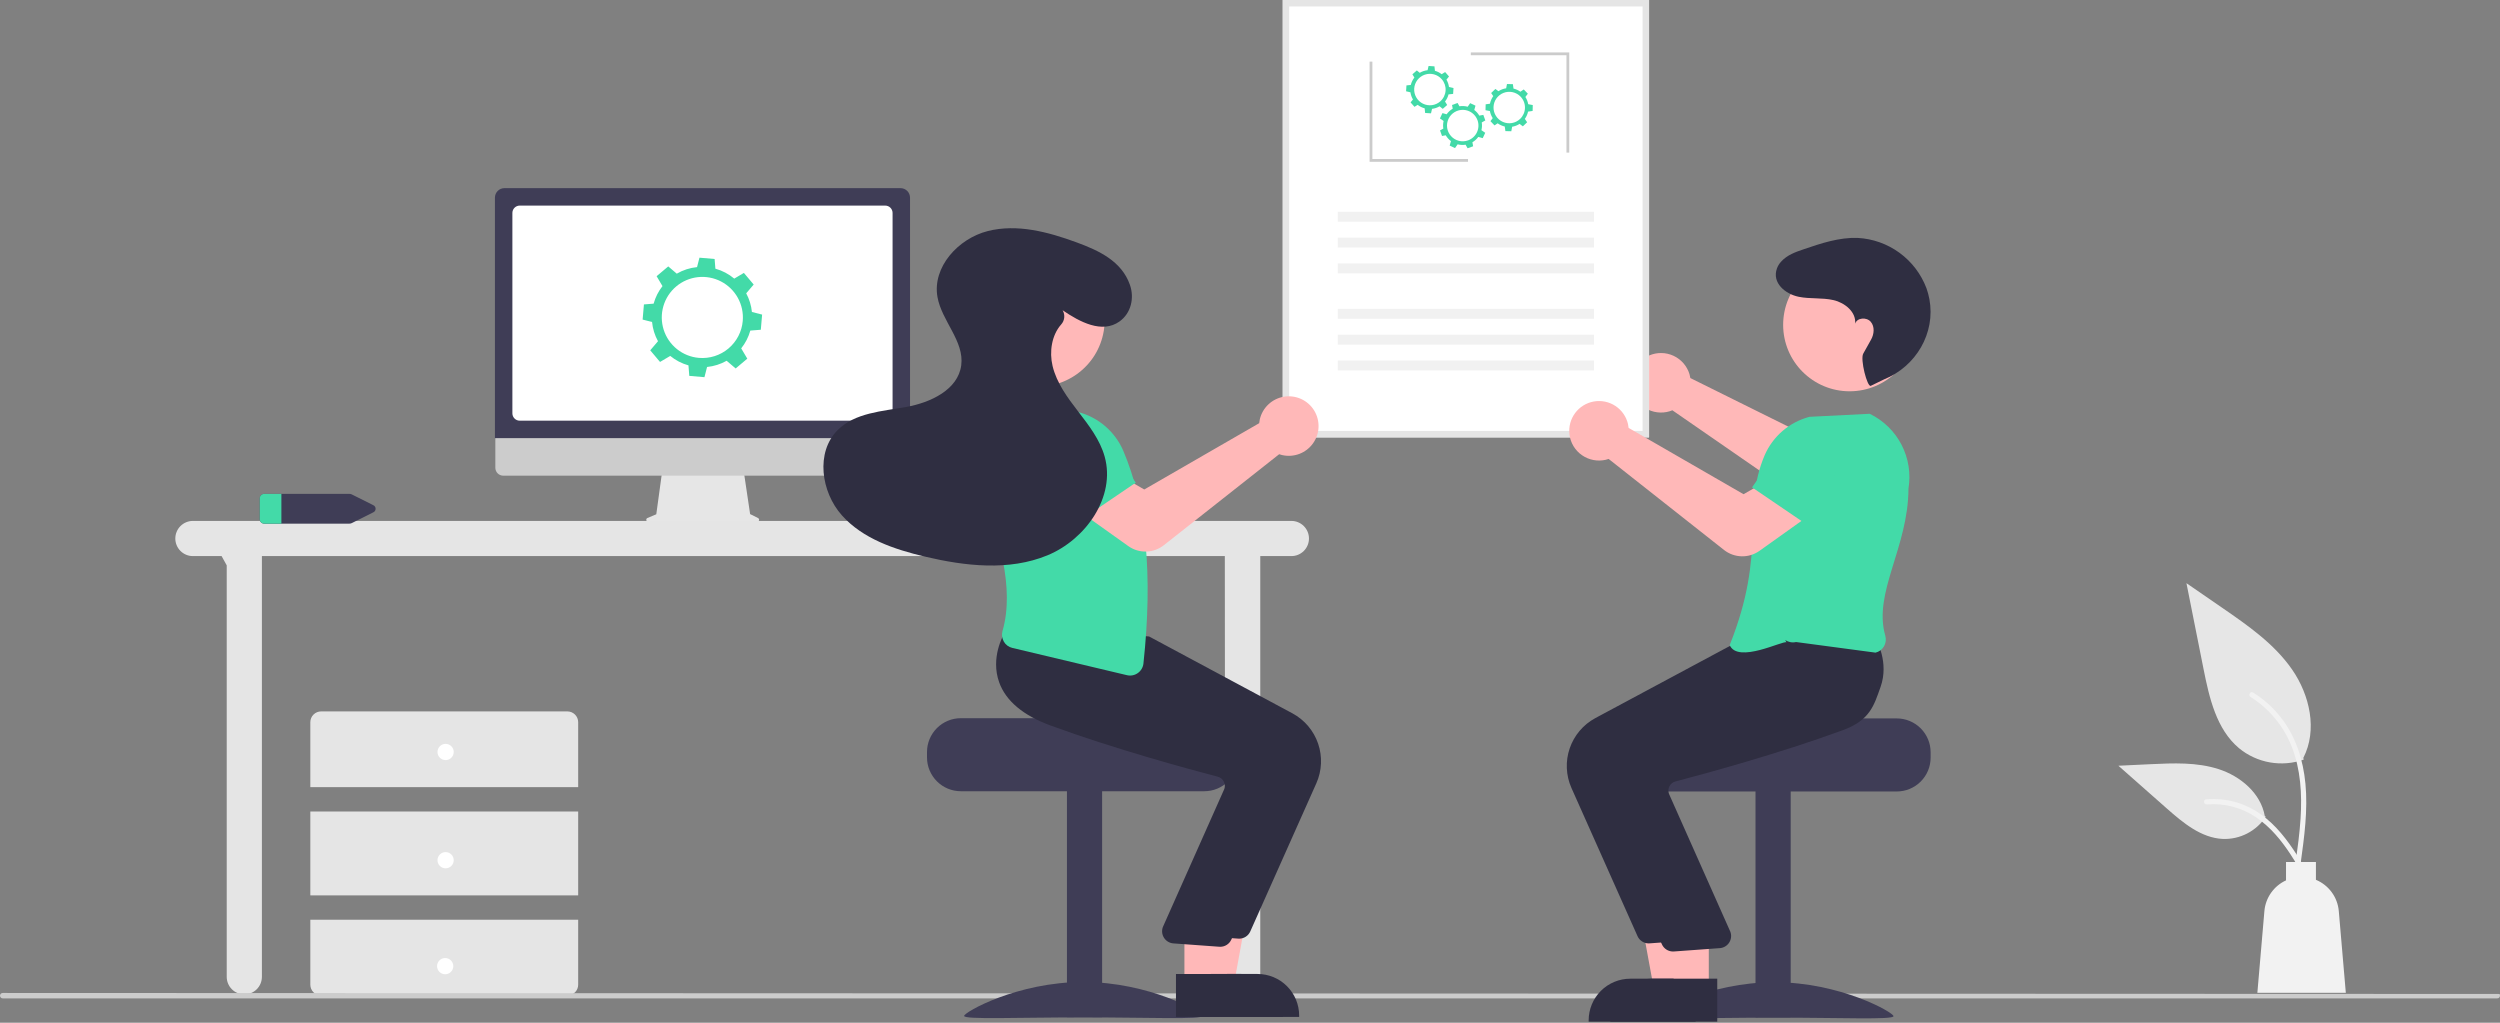 <svg width="924" height="378" viewBox="0 0 924 378" fill="none" xmlns="http://www.w3.org/2000/svg">
<rect x="0" y="0" width="924" height="378" fill="#808080" stroke="none"/>
<g clip-path="url(#clip0_2_57)">
<path d="M609.545 131.379C610.968 130.765 612.505 130.459 614.055 130.48C615.605 130.501 617.133 130.85 618.538 131.502C619.944 132.155 621.196 133.098 622.213 134.268C623.229 135.439 623.986 136.811 624.435 138.294C624.575 138.764 624.682 139.244 624.756 139.729L668.694 161.517L678.862 154.779L691.514 169.344L675.988 181.954C674.121 183.458 671.818 184.321 669.422 184.413C667.026 184.506 664.664 183.823 662.687 182.467L618.107 151.639C617.776 151.779 617.437 151.903 617.092 152.009C615.609 152.458 614.047 152.588 612.509 152.391C610.972 152.194 609.493 151.674 608.17 150.866C606.847 150.058 605.71 148.979 604.833 147.701C603.957 146.422 603.36 144.973 603.082 143.448C603 143.005 602.945 142.558 602.919 142.108C602.796 139.857 603.364 137.623 604.549 135.705C605.733 133.786 607.477 132.277 609.545 131.379Z" fill="#FFB8B8"/>
<path d="M64.796 199.032C64.796 200.756 65.481 202.409 66.7 203.628C67.918 204.847 69.572 205.532 71.296 205.532H81.904L83.796 208.96V361.032C83.796 362.756 84.481 364.409 85.7 365.628C86.918 366.847 88.572 367.532 90.296 367.532C92.02 367.532 93.673 366.847 94.892 365.628C96.111 364.409 96.796 362.756 96.796 361.032V205.532H452.697L452.796 361.032C452.796 362.756 453.48 364.409 454.699 365.628C455.918 366.847 457.572 367.532 459.296 367.532C461.02 367.532 462.673 366.847 463.892 365.628C465.111 364.409 465.796 362.756 465.796 361.032V205.532H477.296C479.02 205.532 480.673 204.847 481.892 203.628C483.111 202.409 483.796 200.756 483.796 199.032C483.796 197.308 483.111 195.655 481.892 194.436C480.673 193.217 479.02 192.532 477.296 192.532H71.296C70.442 192.532 69.597 192.7 68.808 193.027C68.02 193.354 67.303 193.832 66.7 194.436C66.096 195.04 65.617 195.756 65.29 196.545C64.964 197.333 64.796 198.179 64.796 199.032Z" fill="#E5E5E5"/>
<path d="M213.697 290.934V266.934C213.697 265.873 213.275 264.856 212.525 264.106C211.775 263.356 210.758 262.934 209.697 262.934H118.697C117.636 262.934 116.619 263.356 115.868 264.106C115.118 264.856 114.697 265.873 114.697 266.934V290.934H213.697Z" fill="#E5E5E5"/>
<path d="M213.697 299.934H114.697V330.934H213.697V299.934Z" fill="#E5E5E5"/>
<path d="M114.697 339.934V363.934C114.697 364.995 115.118 366.012 115.868 366.762C116.619 367.513 117.636 367.934 118.697 367.934H209.697C210.758 367.934 211.775 367.513 212.525 366.762C213.275 366.012 213.697 364.995 213.697 363.934V339.934H114.697Z" fill="#E5E5E5"/>
<path d="M164.697 280.934C166.354 280.934 167.697 279.591 167.697 277.934C167.697 276.277 166.354 274.934 164.697 274.934C163.04 274.934 161.697 276.277 161.697 277.934C161.697 279.591 163.04 280.934 164.697 280.934Z" fill="white"/>
<path d="M164.697 320.934C166.354 320.934 167.697 319.591 167.697 317.934C167.697 316.277 166.354 314.934 164.697 314.934C163.04 314.934 161.697 316.277 161.697 317.934C161.697 319.591 163.04 320.934 164.697 320.934Z" fill="white"/>
<path d="M164.536 360.087C166.193 360.087 167.536 358.744 167.536 357.087C167.536 355.43 166.193 354.087 164.536 354.087C162.879 354.087 161.536 355.43 161.536 357.087C161.536 358.744 162.879 360.087 164.536 360.087Z" fill="white"/>
<path d="M96 184.066V192.006C96.031 192.439 96.23 192.842 96.556 193.128C96.882 193.415 97.307 193.561 97.74 193.536H129.16C129.458 193.537 129.753 193.468 130.02 193.336L137.95 189.366C138.211 189.255 138.434 189.07 138.59 188.834C138.747 188.597 138.83 188.32 138.83 188.036C138.83 187.753 138.747 187.475 138.59 187.239C138.434 187.003 138.211 186.817 137.95 186.706L130.02 182.736C129.753 182.604 129.458 182.536 129.16 182.536H97.74C97.307 182.511 96.882 182.658 96.556 182.944C96.23 183.231 96.031 183.634 96 184.066Z" fill="#3F3D56"/>
<path d="M97.74 182.536H104V193.536H97.74C97.307 193.561 96.882 193.415 96.556 193.128C96.23 192.842 96.031 192.439 96 192.006V184.066C96.031 183.634 96.23 183.231 96.556 182.944C96.882 182.658 97.307 182.511 97.74 182.536Z" fill="#43DAA8"/>
<path d="M851.444 280.755C847.435 282.164 843.131 282.517 838.945 281.78C834.76 281.043 830.836 279.24 827.549 276.546C819.18 269.521 816.556 257.948 814.421 247.232C812.316 236.667 810.211 226.102 808.106 215.536L821.327 224.64C830.835 231.187 840.558 237.944 847.141 247.427C853.724 256.909 856.598 269.854 851.308 280.115" fill="#E6E6E6"/>
<path d="M850.314 319.129C851.652 309.382 853.028 299.509 852.09 289.657C851.256 280.908 848.587 272.362 843.152 265.355C840.268 261.643 836.758 258.462 832.78 255.956C831.743 255.301 830.788 256.945 831.821 257.597C838.703 261.947 844.027 268.369 847.023 275.94C850.333 284.358 850.864 293.535 850.294 302.478C849.949 307.886 849.218 313.258 848.482 318.624C848.424 318.867 848.46 319.122 848.583 319.339C848.706 319.556 848.907 319.718 849.145 319.793C849.388 319.858 849.647 319.825 849.866 319.701C850.085 319.577 850.246 319.371 850.314 319.129Z" fill="#F2F2F2"/>
<path d="M837.425 301.881C835.705 304.494 833.342 306.62 830.562 308.055C827.782 309.49 824.68 310.185 821.554 310.072C813.519 309.691 806.821 304.083 800.792 298.76L782.958 283.014L794.761 282.449C803.249 282.043 811.956 281.664 820.041 284.281C828.126 286.899 835.582 293.198 837.06 301.567" fill="#E6E6E6"/>
<path d="M854.096 324.732C847.655 313.336 840.184 300.669 826.835 296.621C823.123 295.499 819.231 295.097 815.369 295.437C814.151 295.542 814.455 297.419 815.67 297.314C822.145 296.776 828.607 298.486 833.969 302.155C839.128 305.667 843.146 310.549 846.546 315.727C848.628 318.899 850.494 322.205 852.36 325.506C852.956 326.561 854.699 325.8 854.096 324.732L854.096 324.732Z" fill="#F2F2F2"/>
<path d="M864.416 336.728C864.199 334.214 863.296 331.807 861.806 329.77C860.315 327.733 858.295 326.144 855.964 325.176V318.587H844.913V325.383C842.697 326.399 840.79 327.984 839.386 329.977C837.982 331.97 837.131 334.299 836.921 336.728L834.323 366.934H867.014L864.416 336.728Z" fill="#F2F2F2"/>
<path d="M0 368C0 367.735 0.105 367.48 0.293 367.293C0.48 367.105 0.735 367 1 367L923.364 367.364C923.916 367.364 924 367.448 924 368C924 368.265 923.895 368.52 923.707 368.707C923.52 368.895 923.265 369 923 369H1C0.735 369 0.48 368.895 0.293 368.707C0.105 368.52 0 368.265 0 368Z" fill="#CCCCCC"/>
<path d="M239.282 191.458L242.564 190.076L244.816 173.62H274.804L277.245 190.008L280.182 191.477C280.322 191.547 280.435 191.663 280.502 191.805C280.568 191.947 280.585 192.108 280.549 192.261C280.513 192.414 280.426 192.55 280.303 192.647C280.18 192.745 280.027 192.798 279.87 192.798H239.552C239.391 192.798 239.235 192.742 239.111 192.64C238.986 192.538 238.901 192.396 238.869 192.238C238.837 192.081 238.861 191.917 238.936 191.774C239.011 191.632 239.133 191.52 239.282 191.458Z" fill="#E6E6E6"/>
<path d="M183.079 172.891V152.118H336.212V172.891C336.212 173.663 335.905 174.405 335.36 174.952C334.814 175.499 334.073 175.807 333.3 175.809H185.991C185.218 175.807 184.478 175.499 183.932 174.952C183.386 174.405 183.079 173.663 183.079 172.891Z" fill="#CCCCCC"/>
<path d="M182.925 73.055C182.926 72.122 183.297 71.228 183.957 70.568C184.617 69.908 185.511 69.537 186.444 69.536H332.828C333.761 69.537 334.655 69.908 335.315 70.568C335.974 71.228 336.345 72.122 336.346 73.055V161.936H182.925V73.055Z" fill="#3F3D56"/>
<path d="M189.376 152.772V78.7C189.377 77.981 189.663 77.291 190.172 76.782C190.68 76.274 191.369 75.988 192.089 75.987H327.183C327.902 75.988 328.592 76.274 329.1 76.782C329.609 77.291 329.895 77.981 329.896 78.7V152.772C329.895 153.491 329.609 154.181 329.1 154.689C328.592 155.198 327.902 155.484 327.183 155.485H192.089C191.369 155.484 190.68 155.198 190.172 154.689C189.663 154.181 189.377 153.491 189.376 152.772Z" fill="white"/>
<path d="M474.1 0H609.49V161.66H474.1V0Z" fill="white"/>
<path d="M474.1 0H609.49V161.66H474.1V0ZM607.102 2.388H476.488V159.271H607.102V2.388Z" fill="#E5E5E5"/>
<path d="M589.149 78.285H494.441V81.945H589.149V78.285Z" fill="#F1F1F1"/>
<path d="M578.965 56.406H579.997V19.379H543.614V20.412H578.965V56.406Z" fill="#CBCBCB"/>
<path d="M506.199 59.803H542.582V58.771H507.231V22.777H506.199V59.803Z" fill="#CBCBCB"/>
<path d="M589.149 87.827H494.441V91.487H589.149V87.827Z" fill="#F1F1F1"/>
<path d="M589.149 97.37H494.441V101.029H589.149V97.37Z" fill="#F1F1F1"/>
<path d="M589.149 114.164H494.441V117.824H589.149V114.164Z" fill="#F1F1F1"/>
<path d="M589.149 123.707H494.441V127.366H589.149V123.707Z" fill="#F1F1F1"/>
<path d="M589.149 133.249H494.441V136.909H589.149V133.249Z" fill="#F1F1F1"/>
<path d="M534.606 29.436L535.561 28.267L534.122 26.63L532.84 27.426C532.099 26.845 531.25 26.417 530.342 26.166L530.177 24.523L528.001 24.382L527.636 25.945C526.612 26.055 525.623 26.385 524.739 26.912L523.658 26.029L522.021 27.468L522.756 28.653C522.12 29.463 521.665 30.4 521.424 31.401L519.827 31.562L519.686 33.737L521.294 34.114C521.427 35.052 521.746 35.955 522.231 36.769L521.348 37.85L522.787 39.487L523.972 38.752C524.735 39.352 525.612 39.791 526.551 40.042L526.723 41.748L528.898 41.889L529.285 40.234C530.269 40.115 531.219 39.793 532.072 39.287L533.241 40.242L534.878 38.803L534.082 37.521C534.694 36.74 535.136 35.84 535.381 34.879L537.072 34.709L537.213 32.533L535.543 32.143C535.417 31.187 535.098 30.266 534.606 29.436ZM532.327 37.467C531.463 38.226 530.394 38.712 529.254 38.863C528.114 39.014 526.955 38.823 525.923 38.316C524.892 37.808 524.034 37.006 523.458 36.01C522.883 35.015 522.615 33.871 522.689 32.724C522.763 31.577 523.176 30.477 523.875 29.564C524.575 28.652 525.529 27.967 526.617 27.596C527.706 27.226 528.88 27.186 529.99 27.483C531.101 27.78 532.099 28.399 532.858 29.263C533.875 30.421 534.391 31.937 534.292 33.475C534.192 35.014 533.485 36.45 532.327 37.467H532.327Z" fill="#43DAA8"/>
<path d="M547.657 45.251L548.974 44.515L548.237 42.463L546.753 42.733C546.276 41.92 545.644 41.211 544.892 40.644L545.341 39.055L543.37 38.125L542.456 39.444C541.463 39.17 540.423 39.114 539.406 39.279L538.725 38.062L536.674 38.798L536.923 40.171C536.033 40.69 535.266 41.395 534.674 42.237L533.13 41.801L532.2 43.772L533.557 44.712C533.336 45.634 533.301 46.591 533.453 47.527L532.235 48.207L532.972 50.259L534.344 50.01C534.833 50.849 535.488 51.58 536.269 52.157L535.802 53.807L537.773 54.737L538.741 53.34C539.701 53.591 540.702 53.64 541.682 53.483L542.418 54.8L544.469 54.064L544.2 52.579C545.056 52.077 545.798 51.403 546.379 50.599L548.013 51.061L548.943 49.09L547.534 48.113C547.768 47.177 547.809 46.204 547.657 45.251ZM542.587 51.884C541.505 52.272 540.332 52.331 539.216 52.053C538.101 51.775 537.093 51.172 536.32 50.321C535.547 49.47 535.043 48.408 534.873 47.271C534.704 46.134 534.875 44.972 535.365 43.932C535.856 42.892 536.644 42.021 537.629 41.429C538.615 40.837 539.754 40.551 540.902 40.606C542.051 40.661 543.157 41.056 544.081 41.739C545.005 42.423 545.706 43.366 546.094 44.448C546.615 45.899 546.538 47.498 545.881 48.892C545.223 50.287 544.038 51.363 542.587 51.884Z" fill="#43DAA8"/>
<path d="M563.781 35.841L564.688 34.635L563.185 33.056L561.936 33.902C561.172 33.352 560.307 32.958 559.39 32.743L559.159 31.109L556.98 31.055L556.677 32.631C555.658 32.782 554.684 33.151 553.821 33.713L552.706 32.874L551.127 34.377L551.91 35.532C551.306 36.366 550.889 37.321 550.688 38.331L549.099 38.556L549.045 40.735L550.667 41.046C550.837 41.979 551.192 42.868 551.709 43.663L550.87 44.778L552.373 46.356L553.528 45.574C554.315 46.144 555.209 46.547 556.156 46.76L556.396 48.458L558.575 48.511L558.896 46.843C559.875 46.684 560.811 46.324 561.643 45.785L562.849 46.692L564.428 45.189L563.581 43.94C564.161 43.135 564.567 42.218 564.774 41.248L566.456 41.01L566.51 38.831L564.826 38.508C564.661 37.557 564.306 36.65 563.781 35.841ZM561.825 43.956C560.992 44.749 559.943 45.277 558.81 45.474C557.677 45.67 556.512 45.526 555.46 45.06C554.409 44.594 553.52 43.827 552.905 42.855C552.29 41.884 551.977 40.752 552.005 39.602C552.034 38.453 552.402 37.338 553.065 36.398C553.727 35.458 554.653 34.735 555.725 34.322C556.798 33.908 557.97 33.822 559.091 34.074C560.213 34.326 561.235 34.905 562.028 35.738C563.091 36.854 563.667 38.348 563.628 39.889C563.59 41.43 562.942 42.893 561.825 43.956Z" fill="#43DAA8"/>
<path d="M277.317 122.182L281.196 121.874L281.678 116.273L277.908 115.307C277.665 112.891 276.947 110.547 275.796 108.409L278.559 105.169L274.939 100.868L271.377 102.977C269.345 101.266 266.968 100.015 264.408 99.309L264.122 95.722L258.522 95.24L257.629 98.726C254.985 98.984 252.429 99.811 250.135 101.149L246.986 98.464L242.685 102.083L244.854 105.747C243.344 107.67 242.231 109.874 241.582 112.231L237.995 112.516L237.513 118.116L240.998 119.01C241.241 121.502 241.99 123.919 243.197 126.112L240.328 129.477L243.948 133.777L247.718 131.546C249.697 133.166 251.992 134.358 254.456 135.044L254.764 138.923L260.365 139.405L261.331 135.635C263.877 135.38 266.341 134.598 268.568 133.339L271.901 136.182L276.202 132.563L273.95 128.758C275.504 126.815 276.65 124.579 277.317 122.182ZM258.299 132.271C255.344 132.017 252.532 130.892 250.217 129.04C247.902 127.187 246.188 124.69 245.292 121.864C244.397 119.037 244.359 116.008 245.185 113.161C246.01 110.313 247.662 107.774 249.93 105.865C252.199 103.955 254.983 102.762 257.93 102.435C260.876 102.108 263.854 102.662 266.486 104.027C269.118 105.392 271.286 107.507 272.716 110.105C274.146 112.702 274.774 115.665 274.52 118.62C274.179 122.581 272.278 126.245 269.236 128.805C266.194 131.365 262.26 132.612 258.299 132.271Z" fill="#43DAA8"/>
<path d="M701.06 265.528H653.05C653.05 266.908 603.57 268.028 603.57 268.028C602.793 268.613 602.085 269.284 601.46 270.028C599.581 272.27 598.553 275.103 598.56 278.028V280.028C598.561 283.343 599.878 286.522 602.222 288.866C604.566 291.209 607.745 292.527 611.06 292.528H701.06C704.374 292.525 707.552 291.207 709.895 288.864C712.239 286.52 713.557 283.342 713.56 280.028V278.028C713.555 274.714 712.237 271.538 709.893 269.194C707.55 266.851 704.373 265.533 701.06 265.528Z" fill="#3F3D56"/>
<path d="M661.836 292.031H648.836V376.031H661.836V292.031Z" fill="#3F3D56"/>
<path d="M611.836 375.575C611.836 376.979 631.535 376.118 655.836 376.118C680.136 376.118 699.836 376.979 699.836 375.575C699.836 374.17 680.136 363.031 655.836 363.031C631.535 363.031 611.836 374.17 611.836 375.575Z" fill="#3F3D56"/>
<path d="M623.571 365.73L611.312 365.729L605.479 333.932L623.573 333.933L623.571 365.73Z" fill="#FFB8B8"/>
<path d="M626.698 377.613L587.168 377.612V377.112C587.168 375.091 587.566 373.091 588.339 371.224C589.112 369.357 590.245 367.661 591.674 366.232C593.103 364.803 594.799 363.67 596.666 362.897C598.532 362.124 600.533 361.726 602.554 361.726H602.555L626.699 361.727L626.698 377.613Z" fill="#2F2E41"/>
<path d="M605.235 346.012L580.794 291.204C578.754 286.584 578.528 281.366 580.162 276.588C581.796 271.809 585.171 267.822 589.613 265.42L642.626 236.992L666.817 234.934L689.132 232.906L689.293 233.178C689.499 233.526 694.297 241.813 691.053 250.9C688.593 257.793 682.194 263.177 672.035 266.902C648.32 275.597 620.925 283.029 610.248 285.82C609.776 285.941 609.335 286.16 608.954 286.463C608.573 286.767 608.261 287.147 608.037 287.58C607.813 288.008 607.68 288.477 607.646 288.959C607.612 289.44 607.679 289.924 607.841 290.379L630.547 341.393C630.784 342.04 630.87 342.733 630.797 343.418C630.724 344.104 630.495 344.763 630.126 345.345C629.758 345.928 629.261 346.418 628.674 346.778C628.086 347.139 627.424 347.359 626.738 347.423L609.771 348.658C609.627 348.672 609.484 348.678 609.341 348.678C608.472 348.678 607.622 348.426 606.893 347.953C606.165 347.48 605.589 346.805 605.235 346.012Z" fill="#2F2E41"/>
<path d="M631.571 365.73L619.312 365.729L613.479 333.932L631.573 333.933L631.571 365.73Z" fill="#FFB8B8"/>
<path d="M634.698 377.613L595.168 377.612V377.112C595.168 375.091 595.566 373.091 596.339 371.224C597.112 369.357 598.245 367.661 599.674 366.232C601.103 364.803 602.799 363.67 604.666 362.897C606.532 362.124 608.533 361.726 610.554 361.726H610.555L634.699 361.727L634.698 377.613Z" fill="#2F2E41"/>
<path d="M614.235 349.012L589.794 294.204C587.754 289.584 587.528 284.366 589.162 279.588C590.796 274.809 594.171 270.822 598.613 268.42L651.626 239.992L675.817 237.934L693.295 236.418L693.293 236.178C693.499 236.526 698.297 244.813 695.053 253.9C692.593 260.793 691.195 266.177 681.035 269.902C657.32 278.597 629.925 286.029 619.248 288.82C618.776 288.941 618.335 289.16 617.954 289.463C617.573 289.767 617.261 290.147 617.037 290.58C616.813 291.008 616.68 291.477 616.646 291.959C616.612 292.44 616.679 292.924 616.841 293.379L639.547 344.393C639.784 345.04 639.87 345.733 639.797 346.418C639.724 347.104 639.495 347.763 639.126 348.345C638.758 348.928 638.261 349.418 637.674 349.778C637.086 350.139 636.424 350.359 635.738 350.423L618.771 351.658C618.627 351.672 618.484 351.678 618.341 351.678C617.472 351.678 616.622 351.426 615.893 350.953C615.165 350.48 614.589 349.805 614.235 349.012Z" fill="#2F2E41"/>
<path d="M660.295 237.418C659.124 236.589 642.295 245.418 639.295 238.418C653.295 203.418 643.648 188.305 652.224 168.234C653.734 164.772 656.009 161.698 658.879 159.242C661.748 156.786 665.137 155.012 668.791 154.054L691.04 152.931L691.155 152.987C696.176 155.446 700.271 159.458 702.832 164.427C705.393 169.397 706.285 175.059 705.375 180.575C705.295 202.418 692.226 219.078 696.796 234.921C696.988 235.584 697.043 236.278 696.96 236.962C696.877 237.647 696.657 238.308 696.312 238.905C695.978 239.482 695.529 239.985 694.993 240.382C694.457 240.779 693.846 241.062 693.196 241.214L663.818 237.295C663.132 237.458 662.418 237.473 661.726 237.339C661.033 237.205 660.377 236.925 659.801 236.518L660.295 237.418Z" fill="#43DAA8"/>
<path d="M683.615 144.621C697.179 144.621 708.176 133.624 708.176 120.06C708.176 106.495 697.179 95.499 683.615 95.499C670.05 95.499 659.053 106.495 659.053 120.06C659.053 133.624 670.05 144.621 683.615 144.621Z" fill="#FFB8B8"/>
<path d="M637.224 203.29L594.549 169.624C594.209 169.743 593.864 169.845 593.513 169.93C592.007 170.282 590.443 170.313 588.924 170.022C587.405 169.731 585.964 169.123 584.695 168.238C583.418 167.353 582.344 166.205 581.546 164.871C580.749 163.538 580.245 162.049 580.069 160.505C579.742 157.715 580.494 154.906 582.172 152.653C583.849 150.4 586.325 148.874 589.092 148.388C591.858 147.902 594.706 148.493 597.051 150.039C599.396 151.585 601.061 153.97 601.704 156.704C601.814 157.182 601.89 157.667 601.933 158.156L644.414 182.663L654.986 176.577L666.697 191.909L650.283 203.608C648.362 204.967 646.053 205.669 643.701 205.612C641.348 205.554 639.077 204.74 637.224 203.29Z" fill="#FFB8B8"/>
<path d="M671.904 196.684L647.556 180.126L658.999 163.92C660.518 161.767 662.749 160.222 665.298 159.556C667.847 158.89 670.549 159.146 672.927 160.28C675.333 161.426 677.249 163.395 678.33 165.831C679.411 168.267 679.585 171.009 678.822 173.562L671.904 196.684Z" fill="#43DAA8"/>
<path d="M691.438 142.604C690.133 143.175 687.46 132.776 688.657 130.697C690.438 127.604 690.332 127.626 691.514 125.579C692.696 123.533 692.961 120.732 691.43 118.932C689.9 117.131 686.358 117.37 685.66 119.628C686.109 115.34 681.868 111.893 677.667 110.925C673.466 109.956 669.034 110.557 664.81 109.695C659.908 108.695 654.807 104.586 656.763 99.195C657.098 98.297 657.601 97.471 658.244 96.761C660.504 94.22 663.665 93.135 666.756 92.086C673.186 89.903 679.792 87.693 686.578 87.934C692.169 88.227 697.554 90.142 702.074 93.448C706.593 96.753 710.051 101.304 712.024 106.543C712.492 107.854 712.854 109.2 713.108 110.569C715.437 123.093 708.164 135.447 696.352 140.216L691.438 142.604Z" fill="#2F2E41"/>
<path d="M342.619 277.94V279.94C342.622 283.254 343.94 286.432 346.283 288.775C348.627 291.119 351.805 292.437 355.119 292.44H445.119C448.434 292.438 451.612 291.121 453.956 288.777C456.3 286.433 457.618 283.255 457.619 279.94V277.94C457.625 275.015 456.598 272.181 454.719 269.94C454.093 269.195 453.385 268.524 452.609 267.94C452.609 267.94 403.129 266.82 403.129 265.44H355.119C351.805 265.444 348.628 266.763 346.285 269.106C343.942 271.449 342.623 274.626 342.619 277.94Z" fill="#3F3D56"/>
<path d="M407.343 291.943H394.343V375.943H407.343V291.943Z" fill="#3F3D56"/>
<path d="M400.343 362.943C376.042 362.943 356.343 374.082 356.343 375.487C356.343 376.891 376.042 376.03 400.343 376.03C424.643 376.03 444.343 376.891 444.343 375.487C444.343 374.082 424.643 362.943 400.343 362.943Z" fill="#3F3D56"/>
<path d="M443.761 332.185L461.855 332.184L456.022 363.981L443.763 363.982L443.761 332.185Z" fill="#FFB8B8"/>
<path d="M440.636 359.979L464.78 359.978H464.781C466.802 359.978 468.802 360.376 470.669 361.149C472.536 361.922 474.232 363.055 475.661 364.484C477.089 365.913 478.223 367.609 478.996 369.476C479.769 371.342 480.167 373.343 480.167 375.364V375.864L440.636 375.865L440.636 359.979Z" fill="#2F2E41"/>
<path d="M457.993 346.931C457.851 346.931 457.707 346.924 457.563 346.91L440.597 345.675C439.911 345.611 439.248 345.391 438.661 345.03C438.073 344.67 437.576 344.18 437.208 343.597C436.84 343.015 436.611 342.356 436.538 341.67C436.465 340.985 436.55 340.292 436.787 339.645L459.494 288.631C459.656 288.176 459.722 287.692 459.689 287.211C459.655 286.729 459.522 286.26 459.298 285.832C459.074 285.399 458.762 285.019 458.38 284.715C457.999 284.412 457.558 284.193 457.086 284.072C446.409 281.281 419.014 273.849 395.3 265.154C385.14 261.429 378.741 256.045 376.281 249.152C373.038 240.065 377.836 231.778 378.042 231.43L378.203 231.158L400.517 233.186L424.709 235.244L477.722 263.672C482.164 266.074 485.538 270.061 487.173 274.84C488.807 279.618 488.581 284.836 486.541 289.456L462.1 344.263C461.746 345.057 461.17 345.732 460.441 346.205C459.713 346.678 458.862 346.93 457.993 346.931Z" fill="#2F2E41"/>
<path d="M437.761 332.185L455.855 332.184L450.022 363.981L437.763 363.982L437.761 332.185Z" fill="#FFB8B8"/>
<path d="M434.636 359.979L458.78 359.978H458.781C460.802 359.978 462.802 360.376 464.669 361.149C466.536 361.922 468.232 363.055 469.661 364.484C471.089 365.913 472.223 367.609 472.996 369.476C473.769 371.342 474.167 373.343 474.167 375.364V375.864L434.636 375.865L434.636 359.979Z" fill="#2F2E41"/>
<path d="M450.993 349.931C450.851 349.931 450.707 349.924 450.563 349.91L433.597 348.675C432.911 348.611 432.248 348.391 431.661 348.03C431.073 347.67 430.576 347.18 430.208 346.597C429.84 346.015 429.611 345.356 429.538 344.67C429.465 343.985 429.55 343.292 429.787 342.645L452.494 291.631C452.656 291.176 452.722 290.692 452.689 290.211C452.655 289.729 452.522 289.26 452.298 288.832C452.074 288.399 451.762 288.019 451.38 287.715C450.999 287.412 450.558 287.193 450.086 287.072C439.409 284.281 412.014 276.849 388.3 268.154C378.14 264.429 371.741 259.045 369.281 252.152C366.038 243.065 370.836 234.778 371.042 234.43L371.203 234.158L393.517 236.186L417.709 238.244L470.722 266.672C475.164 269.074 478.538 273.061 480.173 277.84C481.807 282.618 481.581 287.836 479.541 292.456L455.1 347.263C454.746 348.057 454.17 348.732 453.441 349.205C452.713 349.678 451.862 349.93 450.993 349.931Z" fill="#2F2E41"/>
<path d="M365.504 155.887C367.158 153.798 369.505 152.369 372.12 151.858C374.736 151.347 377.448 151.789 379.766 153.103C382.058 154.401 383.817 156.469 384.733 158.939C385.648 161.409 385.661 164.123 384.768 166.602L378.048 185.269L350.524 174.809L365.504 155.887Z" fill="#43DAA8"/>
<path d="M420.534 248.769C419.958 249.177 419.302 249.457 418.609 249.591C417.917 249.725 417.203 249.71 416.517 249.547L374.139 239.466C373.489 239.314 372.878 239.031 372.342 238.634C371.806 238.236 371.357 237.734 371.023 237.157C370.678 236.559 370.458 235.899 370.375 235.214C370.291 234.53 370.347 233.836 370.539 233.173C375.109 217.33 369.117 197.69 361.96 178.827C361.05 173.311 361.942 167.648 364.503 162.679C367.064 157.71 371.159 153.698 376.18 151.239L376.295 151.183L398.544 152.306C402.198 153.264 405.587 155.038 408.456 157.494C411.325 159.95 413.601 163.024 415.111 166.486C423.687 186.557 426.143 212.311 422.617 245.221C422.542 245.926 422.317 246.607 421.958 247.219C421.598 247.831 421.113 248.36 420.534 248.769V248.769Z" fill="#43DAA8"/>
<path d="M407.964 122.246C410.137 108.856 401.044 96.241 387.654 94.068C374.265 91.895 361.649 100.988 359.476 114.377C357.303 127.767 366.396 140.383 379.786 142.556C393.175 144.728 405.791 135.635 407.964 122.246Z" fill="#FFB8B8"/>
<path d="M417.052 201.86L400.637 190.161L412.348 174.829L422.92 180.915L465.402 156.408C465.444 155.919 465.521 155.434 465.631 154.956C466.129 152.838 467.243 150.915 468.834 149.431C470.424 147.947 472.419 146.968 474.567 146.617C476.714 146.267 478.917 146.561 480.897 147.462C482.877 148.364 484.545 149.832 485.69 151.682C486.836 153.531 487.407 155.679 487.332 157.853C487.257 160.028 486.539 162.131 485.268 163.897C483.998 165.663 482.232 167.013 480.195 167.775C478.157 168.538 475.939 168.679 473.822 168.182C473.471 168.097 473.125 167.995 472.785 167.876L430.111 201.542C428.258 202.992 425.987 203.806 423.634 203.864C421.281 203.921 418.973 203.219 417.052 201.86Z" fill="#FFB8B8"/>
<path d="M388.513 171.814C387.749 169.261 387.923 166.519 389.004 164.083C390.085 161.647 392.002 159.678 394.407 158.531C396.785 157.398 399.488 157.142 402.036 157.808C404.585 158.474 406.817 160.019 408.336 162.171L419.779 178.378L395.43 194.936L388.513 171.814Z" fill="#43DAA8"/>
<path d="M392.785 114.758C393.247 115.574 393.439 116.516 393.332 117.447C393.225 118.379 392.826 119.253 392.191 119.944C388.702 123.89 387.772 129.998 389.029 135.259C390.539 141.572 394.545 146.952 398.502 152.098C402.458 157.243 406.552 162.528 408.29 168.782C412.405 183.588 401.352 199.377 387.149 205.242C372.946 211.107 356.771 209.25 341.817 205.716C330.53 203.048 318.882 199.124 311.163 190.468C303.444 181.812 301.396 167.157 309.599 158.959C316.029 152.532 326.042 152.014 334.99 150.403C343.937 148.793 354.072 144.049 355.271 135.037C356.462 126.082 348.072 118.681 346.492 109.787C344.527 98.727 354.147 88.188 365.033 85.414C375.918 82.641 387.399 85.722 397.944 89.595C406.055 92.574 414.537 96.461 417.624 105.289C419.341 110.199 418.007 115.793 413.774 118.814C407.326 123.415 399.038 118.974 392.725 114.654L392.785 114.758Z" fill="#2F2E41"/>
</g>
<defs>
<clipPath id="clip0_2_57">
<rect width="924" height="377.613" fill="white"/>
</clipPath>
</defs>
</svg>
